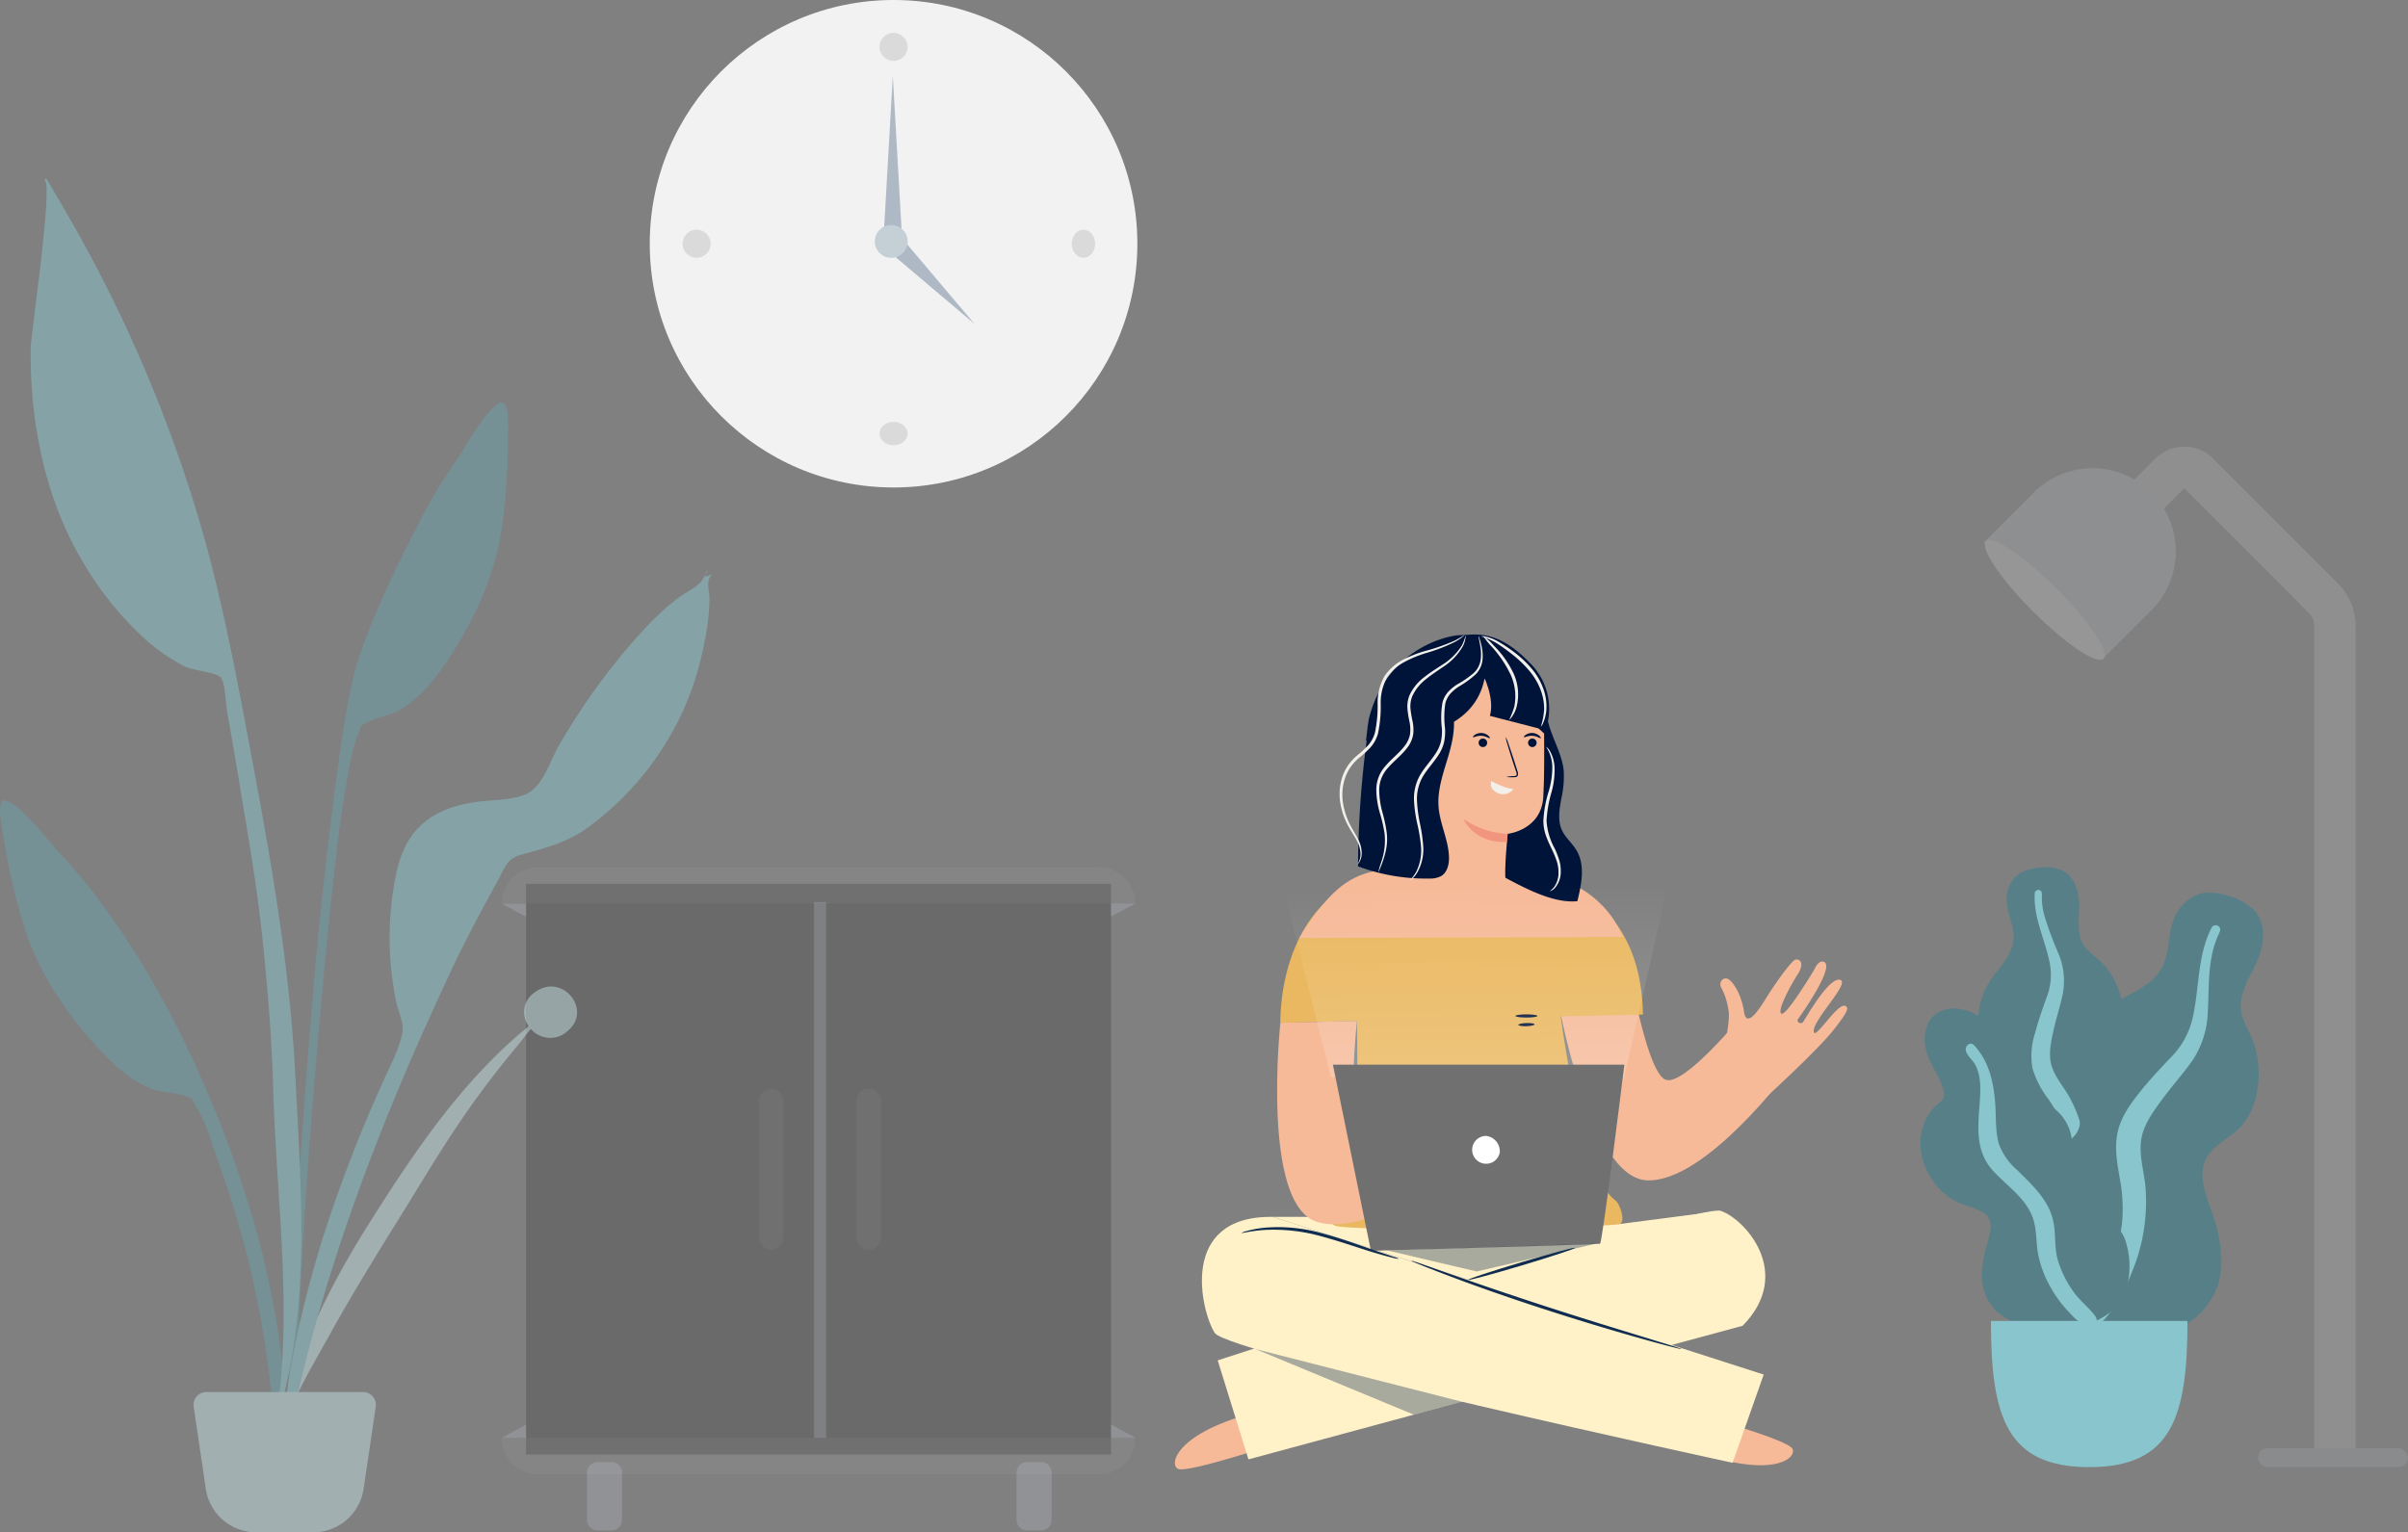 <svg xmlns="http://www.w3.org/2000/svg" xmlns:xlink="http://www.w3.org/1999/xlink" width="465" height="295.99" viewBox="0 0 465 295.99"><rect x="0" y="0" width="465" height="295.99" fill="#808080" stroke="none"/><defs><style>.a{fill:#1a1a1a;}.b{fill:#f6ba99;}.c{fill:#fff1c8;}.d{fill:#eab860;}.e{fill:#00143a;}.f{opacity:0;}.g{fill:#f2957e;}.h{fill:#f3f0eb;}.i{opacity:0.34;fill:url(#a);}.j{fill:#707070;}.k{fill:#fff;}.l,.m{fill:#102d51;}.m{opacity:0.36;}.n{fill:#f2f2f2;}.o{fill:rgba(0,0,0,0.1);}.p{fill:#afb9c5;}.q{fill:#c5cfd6;}.r{opacity:0.2;}.s{fill:none;stroke:#cbcbcb;stroke-miterlimit:10;stroke-width:8px;}.t{fill:#567f88;}.u{fill:#89c5cc;}.v{opacity:0.22;}.w{clip-path:url(#b);}.x{fill:#d8deed;opacity:0.19;}.y{fill:#e1e5f0;opacity:0.05;}.z{opacity:0.5;}.aa{fill:#69a1ac;}.ab{fill:#c1dee2;}</style><linearGradient id="a" x1="0.524" y1="1.569" x2="0.503" y2="0.195" gradientUnits="objectBoundingBox"><stop offset="0" stop-color="#fff"/><stop offset="0.232" stop-color="#fff" stop-opacity="0.769"/><stop offset="1" stop-color="#fff" stop-opacity="0"/></linearGradient><clipPath id="b"><rect class="a" width="112.959" height="110.228"/></clipPath></defs><g transform="translate(-654 -256)"><g transform="translate(750.879 256)"><g transform="translate(129.997 122.56)"><path class="b" d="M100,453.073s-17.926,5.985-19.92,5.187-.5-7.623,17.9-11.69Z" transform="translate(-79.41 -297.066)"/><path class="b" d="M142.948,447.069s18.191,5.12,19.393,6.9-3.866,6.589-21.376-.386Z" transform="translate(-43.144 -296.772)"/><path class="b" d="M125.936,398.41s5.967,34.674,17.282,35.052,27.3-21.215,27.3-21.215L161.227,402s-10.949,13.328-14.455,12.028-6.713-19.993-6.713-19.993Z" transform="translate(-51.999 -328.02)"/><path class="c" d="M91.3,423.713h14.3l52.776,1.364,19.438-2.523-42.11,15.423Z" transform="translate(-72.405 -311.216)"/><path class="c" d="M185.98,444.766,90.552,470.573l-5.937-19.124s92.595-30.356,97.141-28.875S196.007,434.554,185.98,444.766Z" transform="translate(-76.344 -311.235)"/><path class="d" d="M92.233,410.753s-1.023-29.886,26.991-29.8l9.435.119s33.042-4.035,33.589,28.1Z" transform="translate(-71.859 -335.754)"/><path class="d" d="M103.289,395.584s.671,32.236-.448,36.937-6.268,7.387-3.806,8.729,54.056.389,55.174-.283-.122-3.984-.872-4.521c-5.821-4.165-9.46-26.555-11.1-39.294Z" transform="translate(-68.236 -327.106)"/><path class="c" d="M96.371,423.285l94.81,30.455-6.009,17.042S87.752,449.718,85.168,445.694,77.984,423,96.371,423.285Z" transform="translate(-77.475 -310.787)"/><path class="b" d="M92.466,399.814s-3.754,34.984,7.023,38.445,32.066-12.929,32.066-12.929l-6.131-12.4s-14.179,9.823-17.195,7.611-.982-21.068-.982-21.068Z" transform="translate(-72.092 -324.816)"/><path class="b" d="M145.681,412.931l.569-3.426a29.51,29.51,0,0,0,1.071-5.74,8.5,8.5,0,0,0-.2-2.889,13.084,13.084,0,0,0-1.2-3.4c-.607-.93.234-2.115,1.178-1.758s2.681,2.88,3.2,6.42,3.4-1.3,4.481-3.043,4.677-6.989,5.478-7.083c1.173-.135,1.535,1.1.413,2.814-1.131,1.739-4.114,7.105-3.166,7.633s6.315-8.442,6.315-8.442.841-2.1,1.958-1.53c2.015,1.033-4.407,10.134-5.039,10.984-.439.593.572,1.2,1.009.54.451-.68,5.158-9.06,7.221-8.03,1.581.79-5.212,7.537-5.224,9.818s4.632-5.64,6.112-4.823c.551.305.92.609-2.4,4.772-3.4,4.265-14.5,14.317-14.5,14.317l-7.313-7.334" transform="translate(-40.383 -329.219)"/><g transform="translate(65.762 73.379)"><ellipse class="e" cx="2.128" cy="0.306" rx="2.128" ry="0.306"/></g><g transform="translate(66.331 75.049)"><path class="e" d="M124.271,399.977c.006.17-.688.329-1.551.358s-1.565-.086-1.57-.254.688-.329,1.551-.358S124.265,399.81,124.271,399.977Z" transform="translate(-121.15 -399.719)"/></g><path class="b" d="M94.536,394.372l62.385-.192s-4.043-13.945-25.589-13.238S105.133,377.239,94.536,394.372Z" transform="translate(-70.499 -335.748)"/><g transform="translate(35.366)"><path class="e" d="M127.959,360.732c-.108-.636-6.137,0-6.137,0l-2.6,33.771c4.173,2.215,9.758,5.289,14.46,4.817.8-3.266,1.551-6.927-.165-9.816-.83-1.4-2.171-2.465-2.837-3.946-.874-1.94-.432-4.186-.049-6.28a18.984,18.984,0,0,0,.413-5.166c-.427-4.537-4.23-8.968-3.08-13.379" transform="translate(-91.324 -347.806)"/><path class="b" d="M126.1,398.2c-.289-1.693.4-8.8.4-8.8s6.492-.687,6.884-7.123,0-21.282,0-21.282l-11.822-5.78-13,9.853,1.971,32.184Z" transform="translate(-97.605 -350.891)"/><path class="e" d="M113.036,371.633s10.616-1,12.494-10.636l11.52,10.636a12.427,12.427,0,0,0-2.886-13.765c-6.382-6.632-10.762-5.255-13.265-5.255-2.333,0-14.133,2.5-17.643,15.925-.256.974-.466,3.383-.628,4.475Z" transform="translate(-101.097 -352.493)"/><g transform="translate(32.026 19.026)"><path class="e" d="M123.977,365.965a.824.824,0,1,1-.825-.825A.824.824,0,0,1,123.977,365.965Z" transform="translate(-121.516 -364.068)"/><path class="e" d="M125.076,365.464c-.106.107-.715-.41-1.6-.459s-1.554.38-1.646.261c-.046-.052.065-.249.356-.448a2.185,2.185,0,0,1,2.592.157C125.041,365.208,125.127,365.417,125.076,365.464Z" transform="translate(-121.818 -364.465)"/></g><g transform="translate(22.194 19.026)"><path class="e" d="M117.969,365.965a.824.824,0,1,1-.823-.825A.823.823,0,0,1,117.969,365.965Z" transform="translate(-115.224 -364.068)"/><path class="e" d="M118.889,365.464c-.106.107-.715-.41-1.6-.459s-1.554.38-1.646.261c-.046-.052.065-.249.356-.448a2.185,2.185,0,0,1,2.592.157C118.854,365.208,118.94,365.417,118.889,365.464Z" transform="translate(-115.631 -364.465)"/></g><g transform="translate(28.5 19.779)"><path class="e" d="M119.75,372.676a7.084,7.084,0,0,1,1.453-.162c.222-.011.458-.041.515-.222a1.269,1.269,0,0,0-.124-.731c-.191-.578-.393-1.193-.605-1.839-.421-1.309-.788-2.5-1.038-3.364a7.012,7.012,0,0,1-.345-1.418,6.759,6.759,0,0,1,.551,1.354c.3.847.7,2.026,1.122,3.333.205.648.4,1.267.583,1.847a1.417,1.417,0,0,1,.091.912.534.534,0,0,1-.362.308,1.511,1.511,0,0,1-.38.035A7.043,7.043,0,0,1,119.75,372.676Z" transform="translate(-119.599 -364.94)"/></g><g class="f" transform="translate(19.322 26.593)"><path class="g" d="M118.894,370.587c-.022.734-1.151,1.26-2.52,1.294s-2.508-.448-2.549-1.181,1.085-1.441,2.519-1.472S118.918,369.858,118.894,370.587Z" transform="translate(-113.823 -369.227)"/></g><path class="h" d="M117.905,370.377c-.9-.6,2.479,1.475,4.289,1.475a2.456,2.456,0,0,1-2.94.836C117.36,371.887,117.905,370.377,117.905,370.377Z" transform="translate(-92.184 -342.021)"/><path class="g" d="M123.008,377.792a16.075,16.075,0,0,1-8.528-2.88s1.932,4.725,8.388,4.459Z" transform="translate(-94.115 -339.285)"/><path class="e" d="M116.84,357.469s2.357,4.558,1.351,7.989l10.318,2.663S130.863,355.041,116.84,357.469Z" transform="translate(-92.724 -349.739)"/><path class="e" d="M103.45,367.118a191.814,191.814,0,0,0-1.785,25.111,37.359,37.359,0,0,0,13.746,2.358,4.6,4.6,0,0,0,2.29-.466c1.208-.714,1.573-2.3,1.53-3.706-.1-3.29-1.75-6.358-2.01-9.638-.267-3.348.928-6.614,1.88-9.834s1.662-6.741.472-9.881Z" transform="translate(-101.665 -347.445)"/></g><g transform="translate(38.896 0.171)"><path class="h" d="M104.275,398.331a18.227,18.227,0,0,1,.583-1.994,12.761,12.761,0,0,0,.623-5.508,29.763,29.763,0,0,0-.866-3.782,16.852,16.852,0,0,1-.729-4.493,6.842,6.842,0,0,1,1.775-4.725c1.138-1.354,2.594-2.431,3.671-3.833A5.235,5.235,0,0,0,110.4,371.7a7.364,7.364,0,0,0-.124-2.5,20.257,20.257,0,0,1-.388-2.541,5.729,5.729,0,0,1,.416-2.5,9.3,9.3,0,0,1,2.91-3.537c1.117-.89,2.255-1.57,3.237-2.231a11.894,11.894,0,0,0,3.971-3.862,8.928,8.928,0,0,0,.7-1.924,1.838,1.838,0,0,1-.017.544,5.4,5.4,0,0,1-.47,1.489,11.521,11.521,0,0,1-3.936,4.108c-.985.7-2.091,1.386-3.162,2.271a8.876,8.876,0,0,0-2.708,3.353,5.2,5.2,0,0,0-.356,2.257,20.346,20.346,0,0,0,.394,2.465A7.894,7.894,0,0,1,111,371.8a5.788,5.788,0,0,1-1.181,2.563c-1.16,1.5-2.619,2.568-3.7,3.852a6.291,6.291,0,0,0-1.669,4.345,16.663,16.663,0,0,0,.656,4.358,28.246,28.246,0,0,1,.8,3.858,10.227,10.227,0,0,1-.151,3.271,17.291,17.291,0,0,1-.675,2.363c-.227.632-.426,1.114-.564,1.438A1.7,1.7,0,0,1,104.275,398.331Z" transform="translate(-103.886 -352.601)"/></g><g transform="translate(45.268 0.309)"><path class="h" d="M121.261,352.688a1.778,1.778,0,0,1,.2.5,14.61,14.61,0,0,1,.4,1.5,8.448,8.448,0,0,1,.184,2.46,4.716,4.716,0,0,1-1.381,2.976,19.1,19.1,0,0,1-3.193,2.309,8.234,8.234,0,0,0-1.616,1.345,4.5,4.5,0,0,0-1,1.9,17.406,17.406,0,0,0-.056,4.845,10.178,10.178,0,0,1-.191,2.684,7.94,7.94,0,0,1-1.143,2.543c-1.019,1.559-2.279,2.835-3.077,4.3a8.65,8.65,0,0,0-1,4.626,27.632,27.632,0,0,0,.6,4.391,30.124,30.124,0,0,1,.571,3.887,9.124,9.124,0,0,1-1.2,5.534,5.26,5.26,0,0,1-1.015,1.182,1.483,1.483,0,0,1-.445.308,9.629,9.629,0,0,0,1.255-1.613,9.209,9.209,0,0,0,.969-5.381,31.777,31.777,0,0,0-.636-3.819,27.2,27.2,0,0,1-.667-4.47,9.145,9.145,0,0,1,1.036-4.934c.847-1.565,2.118-2.857,3.088-4.348a7.355,7.355,0,0,0,1.063-2.349,9.64,9.64,0,0,0,.184-2.522,17.376,17.376,0,0,1,.11-5.011,5.025,5.025,0,0,1,1.149-2.122,8.657,8.657,0,0,1,1.734-1.408,19.43,19.43,0,0,0,3.167-2.191,4.385,4.385,0,0,0,1.348-2.71,8.763,8.763,0,0,0-.078-2.379C121.406,353.417,121.209,352.7,121.261,352.688Z" transform="translate(-107.895 -352.688)"/></g><g transform="translate(59.565 0.322)"><path class="h" d="M121.887,368.842a15.782,15.782,0,0,0,.973-2.476,10.115,10.115,0,0,0-.688-6.214,22.341,22.341,0,0,0-3.577-5.336,13.822,13.822,0,0,1-1.7-2.117,10.56,10.56,0,0,1,2.018,1.826,18.849,18.849,0,0,1,3.819,5.384,9.745,9.745,0,0,1,.544,6.571,6.129,6.129,0,0,1-.879,1.823C122.114,368.688,121.915,368.866,121.887,368.842Z" transform="translate(-116.892 -352.696)"/></g><g transform="translate(59.156 0.339)"><path class="h" d="M128.147,370.178a13.377,13.377,0,0,0,.637-3.32,10.37,10.37,0,0,0-.6-3.577,12.6,12.6,0,0,0-2.219-3.852,21.943,21.943,0,0,0-3.234-3.135,36.874,36.874,0,0,0-3-2.171,13.118,13.118,0,0,0-3.091-1.389,2.015,2.015,0,0,1,.938.065,8.567,8.567,0,0,1,2.374.952,28.886,28.886,0,0,1,3.129,2.1,20.278,20.278,0,0,1,3.36,3.189,12.417,12.417,0,0,1,2.279,4.062,10.063,10.063,0,0,1,.5,3.774,7.687,7.687,0,0,1-.59,2.493A2.146,2.146,0,0,1,128.147,370.178Z" transform="translate(-116.635 -352.707)"/></g><g transform="translate(71.159 21.7)"><path class="h" d="M125.466,394.028c-.032-.049.35-.245.8-.81a4.666,4.666,0,0,0,.842-2.872,7.057,7.057,0,0,0-.323-2.075,18.447,18.447,0,0,0-.938-2.28c-.372-.795-.787-1.634-1.116-2.56a8.764,8.764,0,0,1-.543-3.008,22.963,22.963,0,0,1,1.038-5.7,16.416,16.416,0,0,0,.687-4.551,7.284,7.284,0,0,0-.626-3c-.311-.663-.575-.987-.532-1.02a2.539,2.539,0,0,1,.744.909,6.82,6.82,0,0,1,.847,3.093,15.631,15.631,0,0,1-.571,4.7,24.238,24.238,0,0,0-.974,5.564,12.55,12.55,0,0,0,1.561,5.338,17.6,17.6,0,0,1,.911,2.369,7.146,7.146,0,0,1,.269,2.23,4.65,4.65,0,0,1-1.093,3.016A1.975,1.975,0,0,1,125.466,394.028Z" transform="translate(-124.188 -366.148)"/></g><g transform="translate(31.813 0.131)"><path class="h" d="M102.893,396.825c-.022-.016.1-.173.264-.513a3.518,3.518,0,0,0,.3-1.58,5.576,5.576,0,0,0-.7-2.454c-.45-.9-1.146-1.848-1.756-3.016a13.99,13.99,0,0,1-1.4-4.052,10.718,10.718,0,0,1,.25-4.931,9.3,9.3,0,0,1,1.138-2.45,9.944,9.944,0,0,1,1.893-2.077,21.8,21.8,0,0,0,2.052-1.9,6.219,6.219,0,0,0,1.314-2.435,24.867,24.867,0,0,0,.516-5.651,10.387,10.387,0,0,1,1.341-5.284,9.723,9.723,0,0,1,3.728-3.243,22.449,22.449,0,0,1,3.973-1.567,39.147,39.147,0,0,0,5.762-2c1.294-.629,1.917-1.141,1.95-1.095.014.014-.133.151-.431.4a11.087,11.087,0,0,1-1.41.911,33.6,33.6,0,0,1-5.74,2.2,22.54,22.54,0,0,0-3.863,1.6,9.283,9.283,0,0,0-3.493,3.1,9.937,9.937,0,0,0-1.22,5.008,24.731,24.731,0,0,1-.526,5.8,6.809,6.809,0,0,1-1.445,2.663,21.769,21.769,0,0,1-2.115,1.95,9.482,9.482,0,0,0-1.8,1.95,8.73,8.73,0,0,0-1.084,2.292,10.265,10.265,0,0,0-.289,4.682,13.854,13.854,0,0,0,1.287,3.941c.563,1.139,1.238,2.11,1.678,3.062a5.659,5.659,0,0,1,.626,2.6,3.375,3.375,0,0,1-.429,1.637C103.065,396.7,102.9,396.836,102.893,396.825Z" transform="translate(-99.429 -352.576)"/></g><path class="i" d="M102.545,421.817,91.3,377.141l78.534-2.221-11.4,50.09Z" transform="translate(-72.405 -336.293)"/><g transform="translate(30.518 83.097)"><path class="j" d="M98.614,404.783l7.336,35.953s43.79-1.228,44.247-1.364,4.7-34.59,4.7-34.59Z" transform="translate(-98.614 -404.783)"/><path class="k" d="M120.84,416.672a2.69,2.69,0,1,1-2.635-3.232A2.98,2.98,0,0,1,120.84,416.672Z" transform="translate(-88.624 -399.682)"/></g><g transform="translate(45.666 120.956)"><path class="l" d="M160.3,445.67a1.888,1.888,0,0,1-.553-.092c-.358-.083-.88-.211-1.554-.385-1.346-.343-3.286-.869-5.678-1.541-4.783-1.344-11.366-3.294-18.579-5.63s-13.684-4.642-18.334-6.4c-2.323-.876-4.2-1.607-5.481-2.136-.644-.264-1.141-.472-1.476-.621a1.921,1.921,0,0,1-.5-.254,1.9,1.9,0,0,1,.544.14c.35.11.86.283,1.514.512l5.548,1.955c4.682,1.651,11.167,3.882,18.374,6.223s13.762,4.346,18.512,5.8l5.621,1.729c.663.208,1.176.374,1.522.494A2.036,2.036,0,0,1,160.3,445.67Z" transform="translate(-108.146 -428.606)"/></g><g transform="translate(56.618 118.463)"><path class="l" d="M135.7,427.051c.049.164-4.537,1.678-10.242,3.385s-10.371,2.962-10.419,2.8,4.537-1.678,10.242-3.385S135.651,426.891,135.7,427.051Z" transform="translate(-115.038 -427.037)"/></g><g transform="translate(12.857 114.461)"><path class="l" d="M117.921,430.663a4.7,4.7,0,0,1-1.219-.216c-.772-.184-1.883-.478-3.243-.887-2.727-.788-6.412-2.136-10.565-3.258a34.06,34.06,0,0,0-10.867-1.225c-2.81.176-4.5.693-4.526.583a4.2,4.2,0,0,1,1.166-.416,20.207,20.207,0,0,1,3.325-.6,31.113,31.113,0,0,1,11.057,1.066c4.2,1.135,7.857,2.547,10.541,3.437l3.178,1.07A4.884,4.884,0,0,1,117.921,430.663Z" transform="translate(-87.501 -424.519)"/></g><path class="m" d="M89.18,439.344l30.62,12.679,9.262-2.5Z" transform="translate(-73.654 -301.323)"/><path class="m" d="M105.184,427.835l17.322,4.078,23.059-5.382Z" transform="translate(-64.225 -308.872)"/></g><g transform="translate(28.591)"><circle class="n" cx="47.081" cy="47.081" r="47.081" transform="translate(0 0)"/><circle class="o" cx="2.716" cy="2.716" r="2.716" transform="translate(44.365 6.338)"/><circle class="o" cx="2.716" cy="2.716" r="2.716" transform="translate(6.338 44.365)"/><ellipse class="o" cx="2.264" cy="2.716" rx="2.264" ry="2.716" transform="translate(81.487 44.365)"/><ellipse class="o" cx="2.716" cy="2.264" rx="2.716" ry="2.264" transform="translate(44.365 81.487)"/><path class="p" d="M1.783,0,3.566,31.219H0Z" transform="translate(45.154 14.674)"/><path class="p" d="M1.789,0,3.567,21.4H0Z" transform="translate(63.98 61.306) rotate(135)"/><circle class="q" cx="3.169" cy="3.169" r="3.169" transform="translate(43.46 43.46)"/></g><g class="r" transform="translate(284.3 83.788)"><path class="s" d="M0,13.5,9.035,4.457a3.892,3.892,0,0,1,5.506,0L38.6,28.533a7.791,7.791,0,0,1,2.279,5.507V193.519" transform="translate(28.834 3.167)"/><rect class="p" width="28.973" height="3.622" rx="1.811" transform="translate(54.848 195.985)"/><g transform="translate(22.914 0) rotate(45)"><path class="q" d="M16.066,0h0A16.066,16.066,0,0,1,32.131,16.066V29.7a0,0,0,0,1,0,0H0a0,0,0,0,1,0,0V16.066A16.066,16.066,0,0,1,16.066,0Z" transform="translate(0 0)"/><ellipse class="n" cx="16.063" cy="3.168" rx="16.063" ry="3.168" transform="translate(0.093 26.07)"/></g></g><g transform="translate(273.958 167.525)"><g transform="translate(11.192 0)"><path class="t" d="M11.8.084a8.227,8.227,0,0,1,4.178.44c2.756,1.171,3.54,4.429,3.5,7.077-.041,2.85-.646,5.963,1.52,8.26,1,1.056,2.234,1.864,3.212,2.939a13.894,13.894,0,0,1,2.471,3.875,11.375,11.375,0,0,1,.642,8.363c-.9,2.395-3.155,4.557-2.667,7.28.509,2.841,3.372,5.013,5.161,7.129,2.026,2.395,3.891,5.455,4.2,8.6A11.286,11.286,0,0,1,31,62.371a21.32,21.32,0,0,1-16.136,6.761c-2.584-.006-5.509-.123-7.739-1.512A4.266,4.266,0,0,1,5.66,66.039a5.152,5.152,0,0,0-1.414-1.416,8.4,8.4,0,0,1-2.694-3.6C-.656,55.556,1.109,48.79,4.2,43.934c.732-1.151,1.332-2.258.976-3.629a14,14,0,0,0-2.091-3.953A31.8,31.8,0,0,1,.754,32.661a8.38,8.38,0,0,1-.721-4.327A14.725,14.725,0,0,1,3.2,20.611c1.666-2.194,3.623-4.293,3.627-7.167C6.832,10.4,4.8,7.688,5.664,4.59A5.9,5.9,0,0,1,7.907,1.223,9.137,9.137,0,0,1,11.8.084Z" transform="translate(0 0)"/><path class="u" d="M.675.573A.7.7,0,0,1,1.568.025c.5.141.493.61.48,1.029A13.838,13.838,0,0,0,2.5,4.84a67.355,67.355,0,0,0,2.771,7.481,13.624,13.624,0,0,1,.83,7.7c-.52,2.486-1.337,4.907-1.869,7.4-.469,2.194-.968,4.507-.254,6.695.687,2.106,2.206,3.821,3.3,5.725a27,27,0,0,1,3.4,12.809,23.963,23.963,0,0,1-.478,6.245c-.279,1.18-.653,2.774-1.664,3.588a1.153,1.153,0,0,1-1.655-.051c-.368-.522-.045-1.329.072-1.885a28.589,28.589,0,0,0,.487-7.31,26.4,26.4,0,0,0-1.141-6.991,23.663,23.663,0,0,0-2.977-5.818A18.582,18.582,0,0,1,.24,34.463a14.037,14.037,0,0,1,.475-6.749c.607-2.335,1.4-4.6,2.225-6.875a12.069,12.069,0,0,0,.643-6.625C2.709,9.636.37,5.34.675.573Z" transform="translate(10.219 4.382)"/></g><g transform="translate(15.571 4.868)"><path class="t" d="M44.229.77a10.457,10.457,0,0,1,4.668,2.7c2.615,2.819,1.812,7.08.369,10.192-1.554,3.35-3.908,6.716-2.581,10.56.61,1.767,1.636,3.367,2.214,5.147a17.958,17.958,0,0,1,.851,5.869c-.063,3.647-1.032,7.538-3.665,10.224-2.318,2.365-6.107,3.747-6.974,7.221-.9,3.625,1.306,7.683,2.288,11.117,1.111,3.886,1.681,8.477.382,12.35a14.733,14.733,0,0,1-7.948,8.275c-7.111,3.286-15.367,2.781-22.5-.4-3.027-1.352-6.4-3.012-8.278-5.816a5.486,5.486,0,0,1-.88-2.63,6.619,6.619,0,0,0-.911-2.411A10.832,10.832,0,0,1,.01,67.5c.3-7.617,5.943-14.7,12.134-18.833,1.467-.979,2.755-1.977,3.062-3.784a18.137,18.137,0,0,0-.364-5.764,41.112,41.112,0,0,1-.785-5.579,10.932,10.932,0,0,1,1.44-5.493,19.218,19.218,0,0,1,7.8-7.484c3.113-1.727,6.517-3.191,8.04-6.588,1.615-3.6.659-7.865,3.313-11.076A7.674,7.674,0,0,1,39.056.089,11.667,11.667,0,0,1,44.229.77Z" transform="translate(0 0)"/><path class="u" d="M25.134.395a.894.894,0,0,1,1.331-.18c.514.43.257.981.022,1.47a18.127,18.127,0,0,0-1.45,4.722c-.607,3.411-.471,6.866-.676,10.312a17.838,17.838,0,0,1-3.06,9.554c-1.909,2.671-4.132,5.11-6.056,7.778-1.7,2.352-3.491,4.83-3.8,7.8-.3,2.854.58,5.682.863,8.51A35.378,35.378,0,0,1,9.581,67.31a31.3,31.3,0,0,1-3.828,7.145c-.943,1.251-2.216,2.942-3.824,3.377A1.468,1.468,0,0,1,.02,76.9c-.157-.811.643-1.6,1.071-2.195a37.353,37.353,0,0,0,4.4-8.4A34.6,34.6,0,0,0,7.812,57.43a30.956,30.956,0,0,0-.435-8.45C6.883,46.1,6.333,43.2,6.885,40.3c.56-2.943,2.261-5.43,4.088-7.743,1.932-2.447,4.05-4.716,6.2-6.975a15.755,15.755,0,0,0,4.22-7.509C22.768,12.2,22.282,5.88,25.134.395Z" transform="translate(15.571 6.329)"/></g><g transform="translate(0 27.263)"><path class="t" d="M6.475,0A9.259,9.259,0,0,1,13.6,3.68c2.034,2.527,2.445,5.612,3.271,8.624a7.7,7.7,0,0,0,2.357,4c1.127.926,2.557,1.111,3.906,1.564a9.116,9.116,0,0,1,5.731,5.74c1.049,3.242-.062,6.511.129,9.8.176,3.017,3.149,4.9,5.541,6.346,2.359,1.426,4.484,2.761,5.194,5.54a15.856,15.856,0,0,1-.037,9.147c-1.737,4.847-6.822,6.981-11.735,7.312-4.459.3-10.065-.171-13.414-3.409A9.533,9.533,0,0,1,11.906,51a22.366,22.366,0,0,1,.817-4.958,22.377,22.377,0,0,0,.832-3.478c.311-3.157-2.605-3.763-5.088-4.63a12.109,12.109,0,0,1-6.9-6.081A11.586,11.586,0,0,1,.4,23.152a10.158,10.158,0,0,1,2.309-4.065c.474-.515,1.142-.945,1.57-1.487a2.007,2.007,0,0,0,.175-1.753c-.636-2.736-2.62-5-3.329-7.732C.481,5.65.86,2.582,3.112.992A5.881,5.881,0,0,1,6.475,0Z" transform="translate(0 0)"/><path class="u" d="M1.624.312c3.04,3.24,3.866,7.635,4.109,11.9.136,2.389-.006,4.909.7,7.226a12.139,12.139,0,0,0,3.458,4.932c2.92,2.885,6.176,5.817,7.03,9.992.5,2.45.163,4.98.855,7.4a20.367,20.367,0,0,0,3.087,6.226c1.086,1.5,2.5,2.644,3.687,4.04.362.426.881,1.053.731,1.655-.175.7-1.072.928-1.708.817-1.484-.258-2.733-1.676-3.7-2.706a23.308,23.308,0,0,1-3.6-4.946,20.8,20.8,0,0,1-2.338-6.427c-.388-2.35-.2-4.8-1.082-7.055-1.492-3.795-5.112-6.035-7.729-8.992-3.26-3.686-2.774-8.273-2.44-12.807.183-2.492.366-5.305-.893-7.58C1.3,3.119.229,2.309.023,1.322-.166.418.866-.5,1.624.312Z" transform="translate(8.759 6.816)"/></g><path class="u" d="M0,0C0,18.529,3.023,28.237,18.978,28.237S37.956,18.529,37.956,0Z" transform="translate(13.625 87.632)"/></g><g transform="translate(0 167.506)"><g class="v" transform="translate(4.707 3.225)"><rect class="a" width="112.959" height="110.228"/></g><path class="x" d="M101.427,121.368a2,2,0,0,1-2-2v-9.192a2,2,0,0,1,2-2h2.767a2,2,0,0,1,2,2v9.192a2,2,0,0,1-2,2Zm-82.954,0a2,2,0,0,1-2-2v-9.192a2,2,0,0,1,2-2h2.766a2,2,0,0,1,2,2v9.192a2,2,0,0,1-2,2Zm99.192-17.882v-2.564l4.76,2.563h-4.76Zm-57.361,0V0h2.354V103.486Zm-55.6,0H0l4.707-2.534v2.534h0Zm0-100.643L0,.293H4.707V2.842ZM117.665,2.77V.237l4.707.057L117.666,2.77h0Z" transform="translate(0 6.743)"/><path class="y" d="M7.036,117.264A7.036,7.036,0,0,1,0,110.228H122.372a7.036,7.036,0,0,1-7.036,7.035Zm61.5-45.741V45.155a2.353,2.353,0,1,1,4.706,0V71.523a2.353,2.353,0,1,1-4.706,0Zm-18.827,0V45.155a2.353,2.353,0,1,1,4.707,0V71.523a2.353,2.353,0,1,1-4.707,0ZM0,7.036A7.036,7.036,0,0,1,7.036,0h108.3a7.036,7.036,0,0,1,7.036,7.036Z"/></g></g><g class="z" transform="translate(654 290.392)"><path class="aa" d="M32.16,11.55C34.232,8.6,38.078,1.1,40.994.046c1.878-.679,1.331,6.349,1.354,7.689a112.233,112.233,0,0,1-1.039,15.477c-1.124,9.272-4.8,17.529-9.84,25.42-2.594,4.061-5.636,8.17-9.85,10.7C19.68,60.5,17.346,60.7,15.43,61.7c-2.231,1.17-1.016.224-2.021,2.547-1.4,3.225-1.843,7.385-2.489,10.826-2.966,15.8-10.147,99.295-8.9,115.362.111,1.424-1.877,1.765-1.976.026-.527-9.218,4.036-73.055,6.338-93.931s4.632-39.32,6.968-46.542c2.834-8.762,7.952-19.3,12.213-27.471A97.151,97.151,0,0,1,32.16,11.55Z" transform="translate(55.718 43.353)"/><path class="ab" d="M49.512,1.122C54.9-2.833,60.741,4.631,55.862,8.587a4.89,4.89,0,0,1-7.1-.413c-1.031,1.255-2,2.567-2.922,3.676-2.824,3.378-5.493,6.836-8.043,10.375-5.3,7.352-9.839,15.119-14.587,22.744-4.685,7.526-9.333,15.09-13.58,22.806C6.027,74.312,1.232,82,0,89.17c1.869-15.2,8.96-29.81,17.4-43.21,8.376-13.29,17.988-27.8,30.957-38.292A4.587,4.587,0,0,1,49.512,1.122Z" transform="translate(53.746 156.17)"/><path class="aa" d="M.943.015C3.961.6,8.891,7.424,11.378,10.023a97.341,97.341,0,0,1,8.165,9.827A166.183,166.183,0,0,1,33.99,43.393a218.714,218.714,0,0,1,16.074,41.8A172.275,172.275,0,0,1,54.941,112.6c.174,1.736,2,15.118-.629,15.479-2.361.325-1.631-10.162-1.745-11.588A185.121,185.121,0,0,0,42.059,69.575c-1.168-3.3-2.254-7.351-4.122-10.325-1.346-2.142-.01-1.395-2.374-2.205-2.03-.7-4.344-.526-6.423-1.379-4.517-1.851-8.134-5.444-11.3-9.058C11.674,39.585,6.792,31.987,4.247,22.987A113.645,113.645,0,0,1,.818,7.834C.631,6.5-1-.365.943.015Z" transform="translate(0 120.207)"/><path class="u" d="M6.933,6.757A273.059,273.059,0,0,1,33.669,69.994c3.654,13.275,6.209,26.9,8.748,40.422,3.931,20.94,7.649,41.879,8.707,63.192,1.064,21.436,3.168,46.16-3.857,66.806,3.509-20.961.168-43.273-.423-64.365-.283-10.069-1.1-20.039-2.176-30.049-1.043-9.71-2.746-19.374-4.333-29.008q-1.159-7.038-2.411-14.059c-.247-1.4-.351-5.542-1.238-6.5s-5.447-1.352-6.877-2.057a36.921,36.921,0,0,1-7.985-5.567A63.736,63.736,0,0,1,10.077,74.13C2.776,61.958-.142,47.1.005,33,.034,30.268,4.439.793,2.67.387Q2.83.2,2.972,0,4.982,3.361,6.933,6.757Z" transform="translate(5.917)"/><path class="u" d="M81.283,1.915c.175-.253,1.317-2.01.742-1.9,1.17-.229-1.61,1.938,1.306.609-1.384,1.306-.585,3-.567,4.762a42.6,42.6,0,0,1-.986,8.479,58.106,58.106,0,0,1-3.956,12.815,57.436,57.436,0,0,1-18.89,23.161c-3.988,2.763-7.9,3.7-12.445,4.975-2.873.8-3.1,2.288-4.626,5.074-3.175,5.8-6.293,11.582-9.093,17.579-3.343,7.161-6.589,14.33-9.65,21.618C12.805,123.634,4.411,149.065,0,175.384c-.108-15.509,3.483-31.483,8.013-46.266a275.983,275.983,0,0,1,12.177-31.43c1.11-2.49,2.793-5.693,3.264-8.441.33-1.926-.679-3.778-1.141-5.807a60.715,60.715,0,0,1-.091-24.7c1.744-8.759,6.789-12.824,15.322-14.065,3.121-.454,7.087-.287,9.949-1.617,3.118-1.448,4.4-6.207,6.177-9.261A125.96,125.96,0,0,1,70.587,10.811a54.854,54.854,0,0,1,5.786-5.318C77.667,4.46,80.4,3.188,81.283,1.915Z" transform="translate(54.239 75.868)"/><path class="ab" d="M.817,2.823A2.464,2.464,0,0,1,3.256,0H33.54a2.464,2.464,0,0,1,2.439,2.823L33.638,18.68A9.859,9.859,0,0,1,23.882,27.1H12.914A9.859,9.859,0,0,1,3.158,18.68Z" transform="translate(36.581 234.502)"/></g></g></svg>